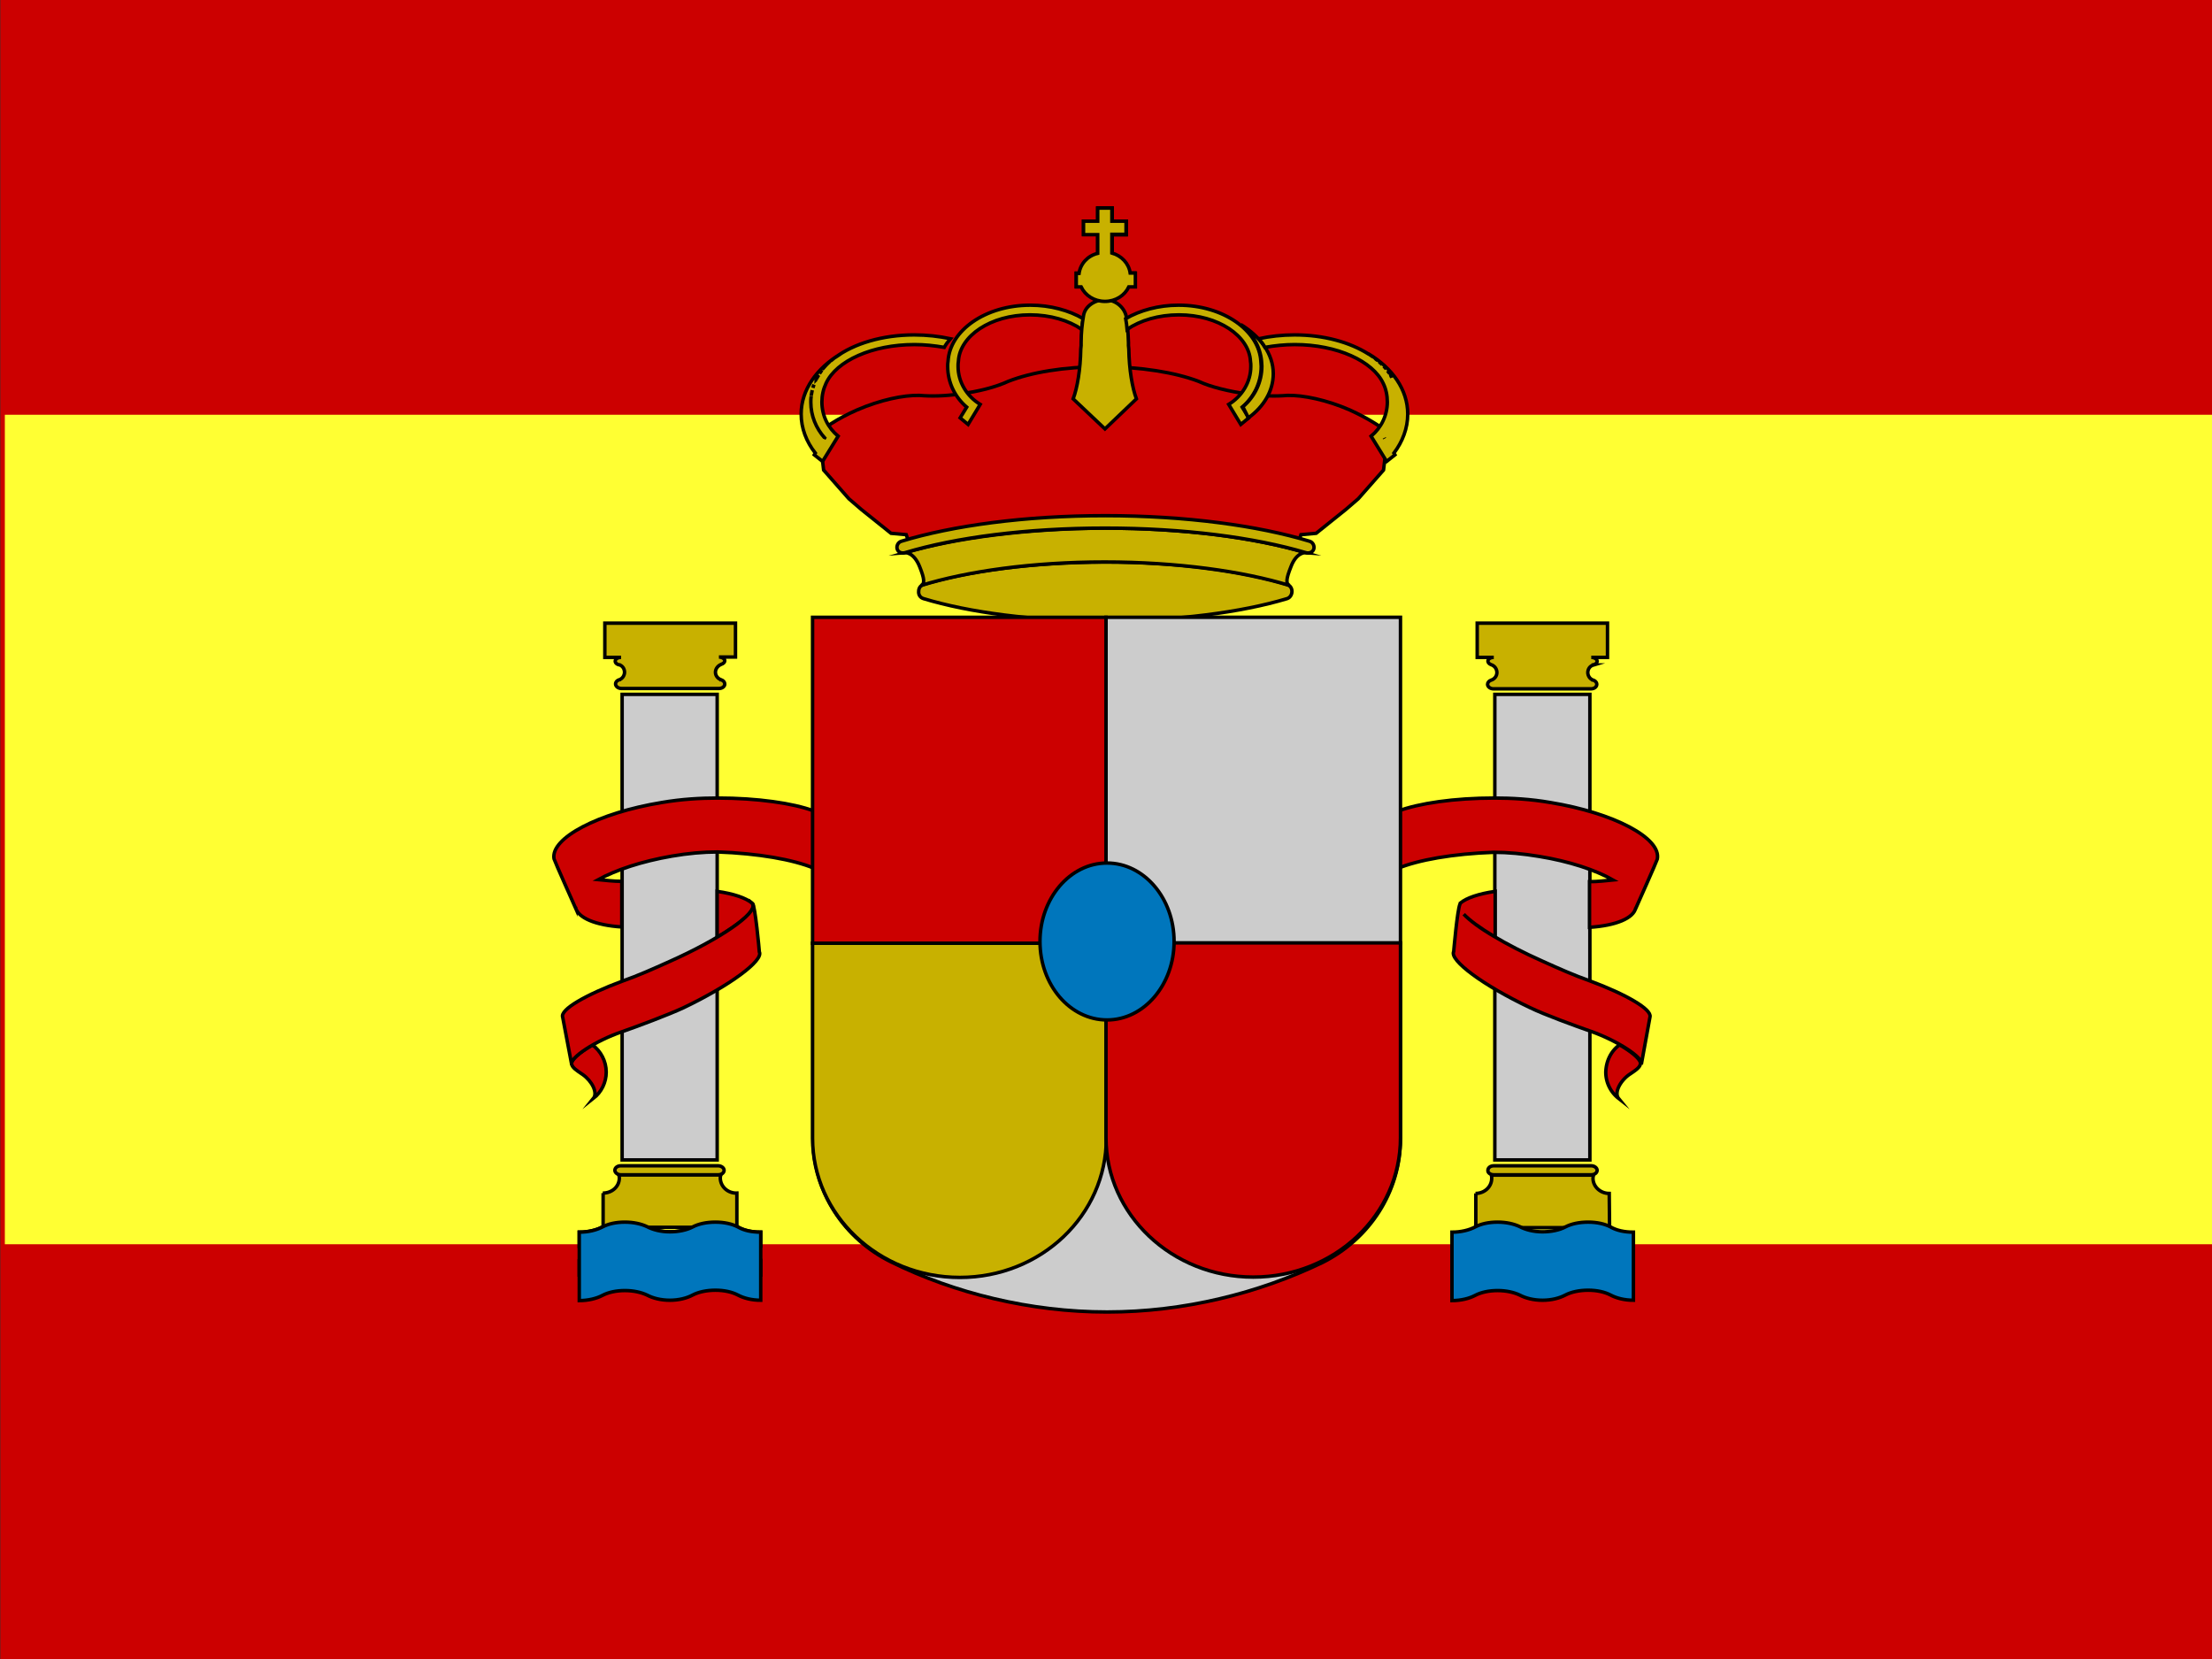 <svg viewBox="0 0 640 480" xmlns="http://www.w3.org/2000/svg"><rect x="0" y="0" width="640" height="480" fill="#333333" stroke="none"/><path clip-rule="evenodd" d="M.1 0H640v480H.1z" fill="#c00" fill-rule="evenodd"/><path clip-rule="evenodd" d="M1.4 120h640v240H1.4z" fill="#ff3" fill-rule="evenodd"/><g stroke="#000"><path d="M212.7 180.3H175v9.9h4.7c-1 0-1.7.5-1.7 1.1s.7 1.1 1.6 1.1c-.2 0-.3 0-.5-.1 1 .3 1.6 1.2 1.6 2.2 0 .9-.6 1.9-1.6 2.2.2-.1.4-.1.6-.1-.9 0-1.6.6-1.6 1.3s.8 1.3 1.7 1.3H208c1 0 1.7-.6 1.7-1.3 0-.5-.4-1-1-1.2-1-.3-1.7-1.2-1.7-2.2s.7-1.9 1.7-2.3c.6-.2 1-.6 1-1 0-.6-.8-1.1-1.7-1.1h4.8v-9.8zm-4.5 16.4c.1 0 .1 0 0 0zm-29.4-4.4h.2z" fill="#c8b100" stroke-miterlimit="10"/><path d="M220.1 356.5c-2.6 0-4.9-.5-6.6-1.5-1.7-.9-4-1.4-6.5-1.4-2.6 0-4.9.5-6.6 1.4s-4.1 1.4-6.6 1.4c-2.6 0-4.9-.6-6.6-1.5-1.7-.8-3.9-1.3-6.4-1.3-2.6 0-4.8.5-6.5 1.4s-4.1 1.5-6.7 1.5v4.1c2.6 0 5-.6 6.7-1.5s4-1.4 6.5-1.4 4.7.5 6.4 1.3c1.7.9 4 1.5 6.6 1.5s4.9-.6 6.6-1.5 4.1-1.4 6.6-1.4 4.8.5 6.5 1.4 4 1.5 6.6 1.5zm0 8.2c-2.6 0-4.9-.6-6.6-1.5s-4-1.4-6.5-1.4c-2.6 0-4.9.5-6.6 1.4s-4.1 1.5-6.6 1.5c-2.6 0-4.9-.6-6.6-1.5-1.7-.8-3.9-1.3-6.4-1.3-2.6 0-4.8.5-6.5 1.4s-4.1 1.5-6.7 1.5v4.1c2.6 0 5-.6 6.7-1.5s4-1.4 6.5-1.4 4.7.5 6.4 1.3c1.7.9 4 1.5 6.6 1.5s4.9-.6 6.6-1.4c1.7-.9 4.1-1.4 6.6-1.4s4.8.5 6.5 1.4 4 1.5 6.6 1.5z" fill="#0076bc" stroke-miterlimit="10"/><path d="M208.4 340.8c0-.4.1-.7.2-1-.2.1-.5.1-.7.1h-28.2c-.2 0-.5 0-.7-.1.1.3.2.7.2 1 0 2.5-2.1 4.4-4.8 4.4h.1v9.9h38.7v-9.9c-2.6.1-4.8-1.9-4.8-4.4z" fill="#c8b100" stroke-miterlimit="10"/><path d="M179.6 339.9h28.2c1 0 1.7-.6 1.7-1.3s-.8-1.3-1.7-1.3h-28.2c-1 0-1.7.6-1.7 1.3s.8 1.3 1.7 1.3z" fill="#c8b100" stroke-miterlimit="10"/><path d="M171.4 302.3c-3.8 2.2-6.4 4.5-6 5.6.2 1 1.4 1.8 3.2 3 2.7 1.9 4.4 5.3 3.1 6.9 2.3-1.8 3.7-4.6 3.7-7.6 0-3.2-1.6-6.1-4-7.9" fill="#c00" stroke-miterlimit="10"/><path d="M180 335.6h27.5V200.9H180z" fill="#ccc" stroke-miterlimit="10"/><path d="M207.5 257.9c4.8.7 8.3 1.9 10.1 3.4l.2.3c.9 1.7-3.3 5.5-10.3 9.6z" fill="#c00" stroke-miterlimit="10"/><path d="M207.6 230.9c-4.9 0-10.4.3-16.2 1.3-18.3 3-32.2 10.3-31.1 16.3.1.5 6.3 14.4 6.3 14.4 0-.1 0-.3-.1-.4.7 3.1 5.8 5.2 13.4 5.7V255c-2.4 0-4.7-.3-6.8-.5 5.1-2.8 12.6-5.3 21.3-6.8 4.6-.8 9.1-1.2 13.2-1.2 11.7.4 21.9 2.2 27.9 4.7l-.1-16.6c-6-2.2-16.2-3.7-27.8-3.7zm10.1 30.4l.1.3c1.3 2.7-9.5 10.1-24.1 16.6-4.9 2.2-8.9 4-13.7 5.7-10.5 3.9-18 8.2-17.2 10.4l2.6 13.7c-.7-1.9 6.9-6.9 14.6-9.5 4.3-1.5 13.4-4.9 17.7-6.9 13.4-6.4 23.3-13.7 22-16.2 0-.2-1.2-13.5-2-14.1z" fill="#c00" stroke-miterlimit="10"/><path d="M465.1 180.3h-37.7v9.9h4.8c-1 0-1.7.5-1.7 1.1 0 .4.4.8.9 1 1 .3 1.7 1.2 1.7 2.3 0 1-.7 1.9-1.7 2.2-.6.2-1 .7-1 1.2 0 .7.8 1.3 1.7 1.3h28.2c1 0 1.7-.6 1.7-1.3s-.7-1.3-1.6-1.3c.2 0 .4 0 .6.1-1-.3-1.6-1.3-1.6-2.2 0-1 .6-1.9 1.6-2.2h-.5c.9 0 1.6-.5 1.6-1.1s-.8-1.1-1.7-1.1h4.7zm-33.3 16.4c-.1 0 0 0 0 0zm29.2-4.4h.2zm4.6 153c-2.6 0-4.7-2-4.7-4.4 0-.4.1-.7.2-1-.2.1-.5.1-.7.1h-28.2c-.3 0-.5 0-.7-.1.1.3.1.7.1 1 0 2.5-2.1 4.4-4.7 4.4h.1v9.9h38.7zm-33.4-5.4h28.2c1 0 1.7-.6 1.7-1.3s-.8-1.3-1.7-1.3h-28.2c-1 0-1.7.6-1.7 1.3-.1.7.7 1.3 1.7 1.3z" fill="#c8b100" stroke-miterlimit="10"/><path d="M468.6 302.3c3.8 2.2 6.4 4.5 6 5.6-.2 1-1.4 1.8-3.2 3-2.7 1.9-4.4 5.3-3.1 6.9a9.67 9.67 0 01-3.7-7.6c.1-3.2 1.5-6.1 4-7.9" fill="#c00" stroke-miterlimit="10"/><path d="M432.5 335.6H460V200.9h-27.5z" fill="#ccc" stroke-miterlimit="10"/><path d="M448.6 232.2c-5.7-1-11.3-1.3-16.2-1.3-11.7 0-21.8 1.5-28 3.8l-.1 16.6c6-2.5 16.2-4.3 27.9-4.7 4 0 8.5.4 13.2 1.2 8.6 1.4 16.2 3.9 21.3 6.8-2.1.2-4.4.5-6.8.5v13.2c7.6-.5 12.8-2.6 13.4-5.7 0 .1 0 .3-.1.4 0 0 6.2-13.9 6.3-14.4 1.3-6.1-12.6-13.4-30.9-16.4z" fill="#c00" stroke-miterlimit="10"/><path d="M460 283.8c-4.8-1.7-8.8-3.5-13.7-5.7-10.8-4.8-19.5-10.1-22.8-13.6 1.7 1.8 4.9 4.2 9.1 6.6v-13.2c-4.8.7-8.3 1.9-10.1 3.4v.1s-.1.1-.1.2c-.8 2-1.8 13.7-1.8 13.7-1.3 2.5 8.5 9.8 22 16.2 4.3 2.1 13.4 5.4 17.7 6.9 7.7 2.7 15.3 7.7 14.6 9.5l2.5-13.7c.5-2.2-6.9-6.5-17.4-10.4zM318.9 106.1c11.2 0 21.2 1.7 27.8 4.2 3.7 1.7 8.7 2.9 14.2 3.7 4.2.6 8.1.7 11.6.4 4.6-.1 11.3 1.3 18 4.2 5.5 2.5 10.1 5.4 13.2 8.3l-2.6 2.4-.8 6.7-7.3 8.3-3.6 3.1-8.6 6.9-4.4.4-1.3 3.8-55.7-6.5-55.9 6.5-1.3-3.8-4.4-.4-8.6-6.9-3.6-3.1-7.3-8.3-.8-6.7-2.7-2.4c3.1-2.9 7.7-5.9 13.2-8.3 6.7-2.9 13.4-4.3 18-4.2 3.5.3 7.4.2 11.6-.4 5.5-.7 10.5-2 14.2-3.7 6.4-2.5 15.9-4.2 27.1-4.2" fill="#c00" stroke-miterlimit="10"/><path d="M319.8 179.7c-20.8 0-39.4-2.5-52.6-6.5-1-.3-1.5-1.2-1.4-2.1 0-.9.5-1.7 1.4-2 13.3-4 31.9-6.4 52.6-6.5 20.8 0 39.3 2.5 52.6 6.5.9.3 1.4 1.1 1.4 2s-.5 1.8-1.4 2.1c-13.3 4-31.9 6.4-52.6 6.5" fill="#c8b100" stroke-miterlimit="10"/><path d="M319.6 162.6c-21 0-39.9 2.7-53.1 6.8 1.1-.5 1-1.9-.4-5.4-1.7-4.3-4.2-4.1-4.2-4.1 14.7-4.3 35.1-7 57.8-7.1 22.7 0 43.3 2.7 58 7.1 0 0-2.6-.2-4.2 4.1-1.4 3.5-1.5 4.9-.4 5.4-13.3-4.1-32.5-6.8-53.5-6.8" fill="#c8b100" stroke-miterlimit="10"/><path d="M319.7 152.8c-22.7 0-43.2 2.7-57.8 7.1-1 .3-2-.1-2.3-1s.2-2 1.2-2.3c14.7-4.5 35.7-7.4 59-7.4s44.3 2.9 59.1 7.4c1 .3 1.5 1.4 1.2 2.3s-1.4 1.3-2.3 1c-14.8-4.4-35.3-7.1-58.1-7.1m-41.9-31.9l2.3 1.9 3.5-5.8c-3.8-2.3-6.4-6.4-6.4-11 0-.5 0-1 .1-1.5.4-7.3 9.3-13.4 20.7-13.4 5.9 0 11.2 1.6 15 4.2.1-1.1.2-2.1.4-3.1-4.1-2.4-9.5-3.9-15.3-3.9-13.1 0-23.3 7.4-23.8 16.2-.1.5-.1 1-.1 1.5 0 4.7 2.1 8.9 5.5 11.8zm-13.3-24c-9.2 0-17.4 2.5-22.8 6.5.5-.3 1-.7 1.5-1-6.8 4.1-11.4 10.3-11.4 17.4 0 4.1 1.5 8 4.1 11.3l-.3.5 2.4 1.9 4.5-7.3c-2.9-2.4-4.7-5.9-4.7-9.9 0-1.9.4-3.7 1.2-5.4 3-6.5 13.3-11.2 25.6-11.2 2.9 0 5.7.3 8.6.8.5-.9 1.1-1.7 1.8-2.5-3.3-.7-6.8-1.1-10.5-1.1zm-28.3 12.8c0 .1-.1.2-.1.2 0-.1 0-.1.1-.2zm2.4 17l-.2.3.2-.3c-2.5-2.8-4-6.4-4-10.3 0-.6 0-1.2.1-1.8-.1.6-.1 1.2-.1 1.8 0 3.9 1.5 7.5 4 10.3zm-3.1-15.4l-.3.9c.1-.4.2-.7.3-.9zm-.5 1.6c-.1.5-.2 1.1-.3 1.6.1-.5.2-1 .3-1.6zm2.1-4.8c.2-.3.4-.7.7-1-.3.4-.5.7-.7 1zm-.9 1.6c.2-.4.4-.8.7-1.2-.3.3-.5.7-.7 1.2zm1.7-2.8c.6-.8 1.4-1.6 2.2-2.3-.8.7-1.5 1.5-2.2 2.3zm2.5-2.5c.4-.3.7-.6 1.1-.9-.4.3-.8.6-1.1.9z" fill="#c8b100" stroke-miterlimit="10"/><path d="M319.6 86.7c3 0 5.5 2 6.2 4.6.4 2.3.6 5 .7 7.8v.9c0 .3.1.7.1 1 .1 5.9 1 11.2 2.2 14.4l-9.1 8.7-9.2-8.7c1.2-3.2 2.1-8.5 2.2-14.4 0-.3.1-.7.1-1v-.9c0-2.8.3-5.5.7-7.8.4-2.6 3.1-4.5 6.1-4.6" fill="#c8b100" stroke-miterlimit="10"/><path d="M361.3 120.9l-2.3 1.9-3.5-5.8c3.8-2.3 6.4-6.4 6.4-11 0-.5 0-1-.1-1.5-.4-7.3-9.3-13.4-20.7-13.4-5.9 0-11.2 1.6-15 4.2-.1-1.1-.2-2.1-.4-3.1 4.1-2.4 9.5-3.9 15.3-3.9 13 0 23.3 7.4 23.8 16.2 0 .5.1 1 .1 1.5 0 4.7-2.1 8.9-5.5 11.8z" fill="#c8b100" stroke-miterlimit="10"/><path d="M361.2 120.9c4.5-3.3 7.2-7.8 7.2-12.8 0-5.7-3.8-10.8-9.4-14.2 3.5 2.8 5.6 6.5 6 10.5 0 .5.1 1 .1 1.5 0 4.7-2.1 8.9-5.5 11.8zM328.3 79v3.9h-16.9V79h6.3V67.8h-4.1V64h4.1v-3.8h4.1V64h4.1v3.9h-4.1V79z" fill="#c8b100" stroke-miterlimit="10"/><path d="M320.3 379.6c-22.1 0-44.1-5.4-62.5-14.5-13.6-6.7-22.6-20.3-22.6-35.9V273h170v56.4c0 15.5-9 29.1-22.6 35.9-18.5 8.9-40.1 14.3-62.3 14.3" fill="#ccc" stroke-miterlimit="10"/><path d="M325.7 79v3.9h-12.2V79h4.1V67.8h-4.1V64h4.1v-3.8h4.1V64h4.1v3.9h-4.1V79z" fill="#c8b100" stroke-miterlimit="10"/><path d="M328.3 79H327c-.4-2.8-2.5-5-5.3-5.8v-5.4h4.1V64h-4.1v-3.8h-4.1V64h-4.1v3.9h4.1v5.4c-2.9.7-5 3-5.4 5.8h-.8V83h1.4c1.2 2.5 3.8 4.2 6.9 4.2s5.7-1.7 6.9-4.2h1.9v-4z" fill="#c8b100" stroke-miterlimit="10"/><path d="M320 272.9h85.2v-94.3H320z" fill="#ccc" stroke-miterlimit="10"/><path d="M320.1 329.3c0 22.3-18.9 40.3-42.4 40.3s-42.6-18.1-42.6-40.3v-56.4h85z" fill="#c8b100" stroke-miterlimit="10"/><path d="M235.1 272.9H320v-94.3h-84.9zm170.1-.1v56.4c0 22.3-19.1 40.3-42.6 40.3S320 351.4 320 329.2v-56.4z" fill="#c00" stroke-miterlimit="10"/><path d="M300.9 272.4c0-12.5 8.7-22.7 19.4-22.7s19.4 10.2 19.4 22.7-8.7 22.7-19.4 22.7-19.4-10.1-19.4-22.7" fill="#0076bc" stroke-miterlimit="10"/><path d="M220.1 356.5c-2.6 0-4.9-.5-6.6-1.5-1.7-.9-4-1.4-6.5-1.4-2.6 0-4.9.5-6.6 1.4s-4.1 1.4-6.6 1.4c-2.6 0-4.9-.6-6.6-1.5-1.7-.8-3.9-1.3-6.4-1.3-2.6 0-4.8.5-6.5 1.4s-4.1 1.5-6.7 1.5v19.8c2.6 0 5-.6 6.7-1.5s4-1.4 6.5-1.4 4.7.5 6.4 1.3c1.7.9 4 1.5 6.6 1.5s4.9-.6 6.6-1.5 4.1-1.4 6.6-1.4 4.8.5 6.5 1.4 4 1.5 6.6 1.5zm252.5 0c-2.6 0-4.9-.5-6.6-1.5-1.7-.9-4-1.4-6.5-1.4-2.6 0-4.9.5-6.6 1.4s-4.1 1.4-6.6 1.4c-2.6 0-4.9-.6-6.6-1.5-1.7-.8-3.9-1.3-6.4-1.3-2.6 0-4.8.5-6.5 1.4s-4.1 1.5-6.7 1.5v19.8c2.6 0 5-.6 6.7-1.5s4-1.4 6.5-1.4 4.7.5 6.4 1.3c1.7.9 4 1.5 6.6 1.5s4.9-.6 6.6-1.5 4.1-1.4 6.6-1.4 4.8.5 6.5 1.4 4 1.5 6.6 1.5z" fill="#0076bc"/><path d="M407.3 119.8c0-7.1-4.5-13.3-11.3-17.4h-.1c-5.4-3.4-12.9-5.5-21.3-5.5-3.7 0-7.2.4-10.4 1.1.7.8 1.3 1.6 1.8 2.5 2.8-.5 5.7-.8 8.6-.8 12.3 0 22.6 4.8 25.6 11.2.8 1.6 1.2 3.5 1.2 5.4 0 3.9-1.8 7.5-4.7 9.9l4.5 7.3 2.4-1.9-.3-.5c2.5-3.3 4-7.2 4-11.3zM402 108c-.2-.2-.3-.4-.5-.7.1.2.3.5.5.7zm.7 1.3c-.1-.3-.3-.5-.4-.8.2.3.3.5.4.8zm-1.6-2.5c-.2-.3-.5-.5-.7-.8.2.3.5.5.7.8zm-3.8-3.5c-.4-.3-.8-.5-1.2-.8.4.2.8.5 1.2.8zm2.6 2.2c-.3-.3-.6-.6-.9-.8.4.3.7.6.9.8zm-1.3-1.2c-.3-.2-.5-.4-.8-.7.2.3.5.5.8.7zm1.9 22.4l.1.2z" fill="#c8b100" stroke-miterlimit="10"/></g></svg>